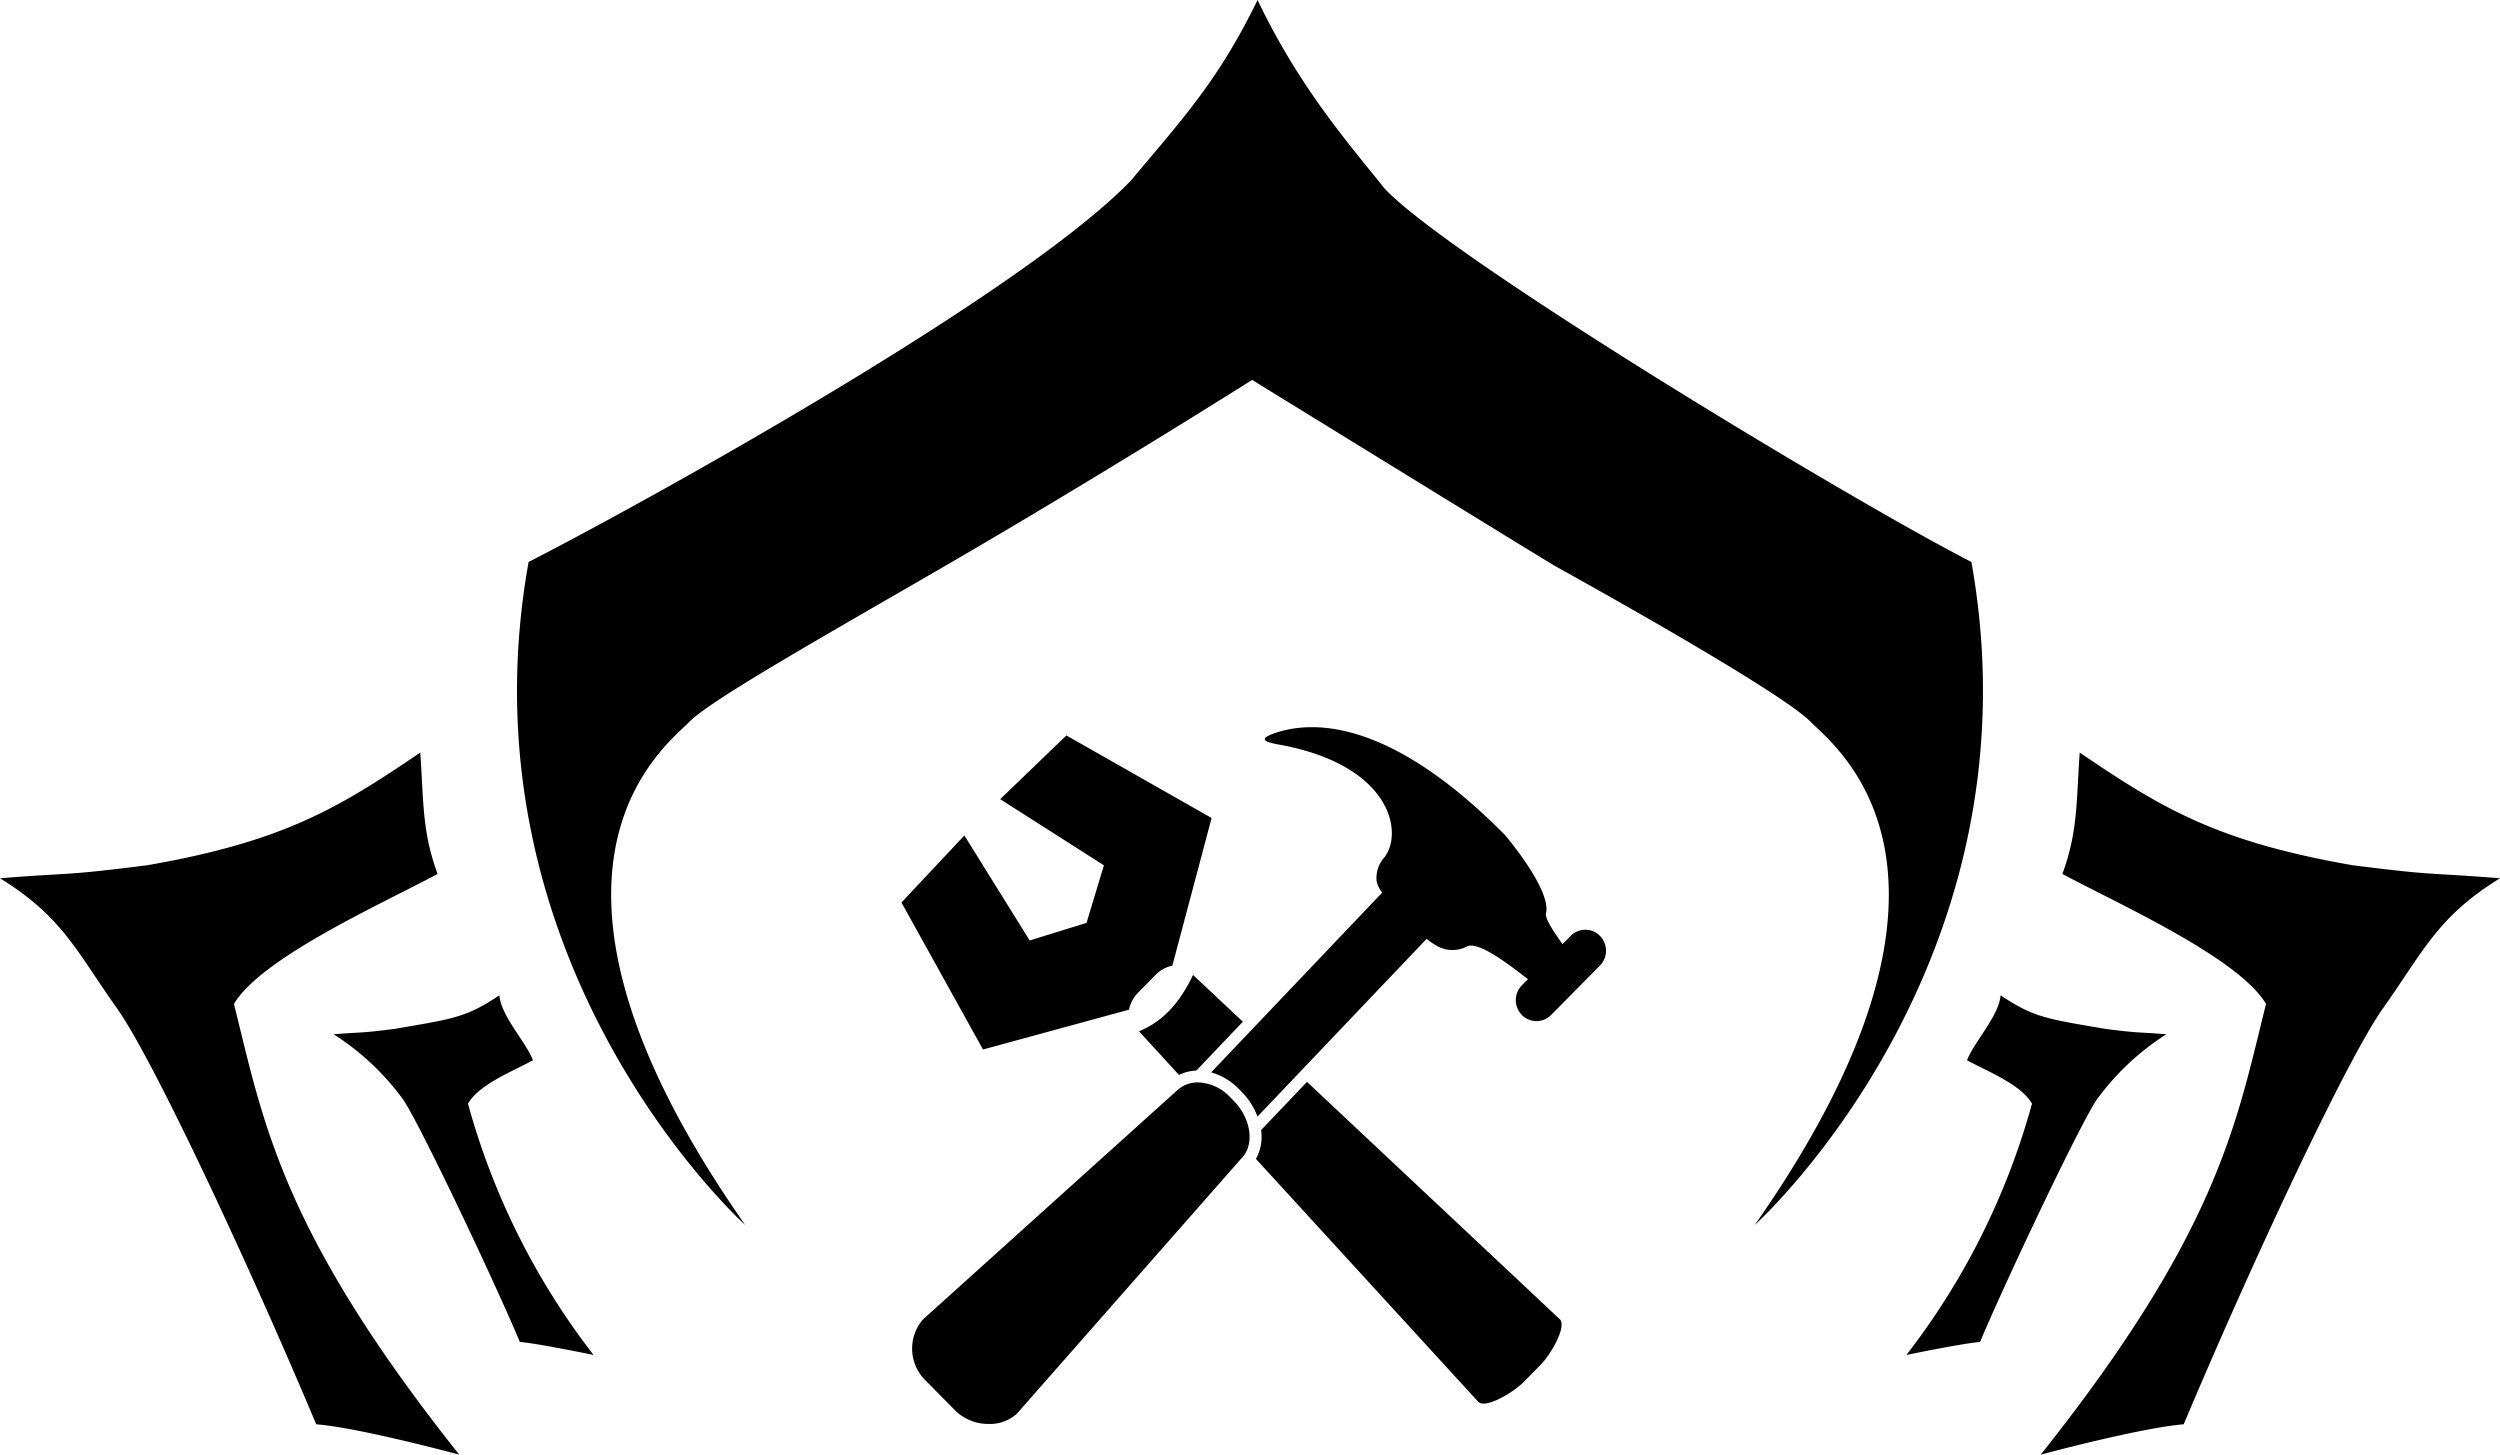 <svg height="173.406" viewBox="0 0 298 173.406" width="298" xmlns="http://www.w3.org/2000/svg"><path d="m149.902 0c-4.685 9.619-8.902 14.121-15.102 21.525-12.914 13.43-57.33 38.052-71.791 45.461-8.608 48.039 25.822 79.033 25.822 79.033-29.438-42.014-9.782-56.842-6.715-59.92 2.464-2.593 16.229-10.341 30.473-18.602 18.317-10.618 36.668-22.211 36.668-22.211s35.141 21.647 36.152 22.211c14.393 8 28.009 16 30.473 18.6 3.067 3.078 22.723 17.908-6.715 59.922 0 0 34.43-30.994 25.822-79.033-14.461-7.4-62.449-36.374-69.98-44.555-4.346-5.433-10.164-12.077-15.107-22.432zm6.232 86.682c-1.702.026-3.105.334-4.205.717-1.765.616-1.445.999.395 1.332 13.34 2.358 15 10.331 12.742 13.41a3.692 3.692 0 0 0 -.973 2.887 3.354 3.354 0 0 0 .664 1.369l-20.389 21.43a7.33 7.33 0 0 1 3.283 1.961l.395.4a8.241 8.241 0 0 1 1.848 2.906l20.16-21.184a7.17 7.17 0 0 0 1.193.814 3.679 3.679 0 0 0 3.613.092c1.5-.757 5.911 2.899 7.252 3.875l.027.018-.734.742a2.521 2.521 0 0 0 0 3.533 2.445 2.445 0 0 0 3.49 0l5.818-5.889a2.521 2.521 0 0 0 0-3.537v-.002a2.446 2.446 0 0 0 -3.49 0l-.971.982c-.8-1.123-2.137-3.03-1.973-3.662.712-2.763-4.859-9.312-4.859-9.312-10.382-10.513-18.181-12.962-23.287-12.883zm-29.018.984-7.893 7.594 12.363 7.885-2.07 6.861-6.777 2.1-7.785-12.518-7.5 7.992 9.721 17.521 17.412-4.75c0-.033.001-.064.012-.1a4.048 4.048 0 0 1 1.1-1.969l2.025-2.051a3.938 3.938 0 0 1 1.99-1.121h.029l4.68-17.604zm-77.02 2.041c-9.606 6.509-16.137 10.578-32.537 13.43-10.255 1.296-8.549.841-17.561 1.551 7.452 4.6 9.089 8.655 13.945 15.5 4.369 6.16 15.802 30.682 23.754 49.588 5.167.411 17.045 3.617 17.045 3.617-21.278-26.758-23.344-39.671-26.855-53.721 3.306-5.583 17.973-12.091 24.273-15.5-1.859-5.064-1.651-8.576-2.064-14.465zm197.805 0c-.413 5.889-.205 9.401-2.064 14.465 6.3 3.409 20.967 9.917 24.273 15.5-3.511 14.05-5.577 26.963-26.855 53.721 0 0 11.878-3.201 17.043-3.617 7.954-18.906 19.387-43.428 23.756-49.588 4.856-6.845 6.492-10.9 13.945-15.5-9.012-.71-7.306-.255-17.561-1.551-16.4-2.852-22.931-6.921-32.537-13.43zm-105.691 26.508c-1.422 2.975-3.354 5.471-6.443 6.709l4.766 5.207a5.138 5.138 0 0 1 2.072-.518l5.543-5.826zm-82.682 2.422c-3.987 2.692-5.665 2.826-12.473 4.006-4.257.541-3.548.347-7.289.641a30.453 30.453 0 0 1 8.264 7.75c1.813 2.548 10.643 21.11 13.943 28.93 2.144.17 8.781 1.549 8.781 1.549a86.092 86.092 0 0 1 -14.973-29.961c1.372-2.307 5.131-3.756 7.746-5.166-.776-2.093-3.828-5.312-4-7.748zm178.941 0c-.171 2.436-3.223 5.655-4 7.748 2.615 1.41 6.374 2.859 7.746 5.166a86.088 86.088 0 0 1 -14.973 29.961s6.635-1.379 8.779-1.549c3.3-7.82 12.131-26.382 13.945-28.93a30.451 30.451 0 0 1 8.264-7.75c-3.741-.294-3.032-.1-7.289-.641-6.808-1.18-8.485-1.314-12.473-4.006zm-82.676 10.32-5.471 5.75a5.436 5.436 0 0 1 -.613 3.438l26.5 28.951a.859.859 0 0 0 .631.213c1.291 0 3.736-1.52 4.756-2.551l2.025-2.051c1.234-1.24 3.163-4.588 2.312-5.449zm-12.982.066a3.647 3.647 0 0 0 -2.623 1.064l-30.158 27.178a5.31 5.31 0 0 0 .137 7.123l3.699 3.746a5.6 5.6 0 0 0 3.988 1.6 4.762 4.762 0 0 0 3.348-1.213l26.797-30.469c1.585-1.607 1.135-4.731-.955-6.852v-.002l-.395-.398a5.477 5.477 0 0 0 -3.838-1.777z"/></svg>